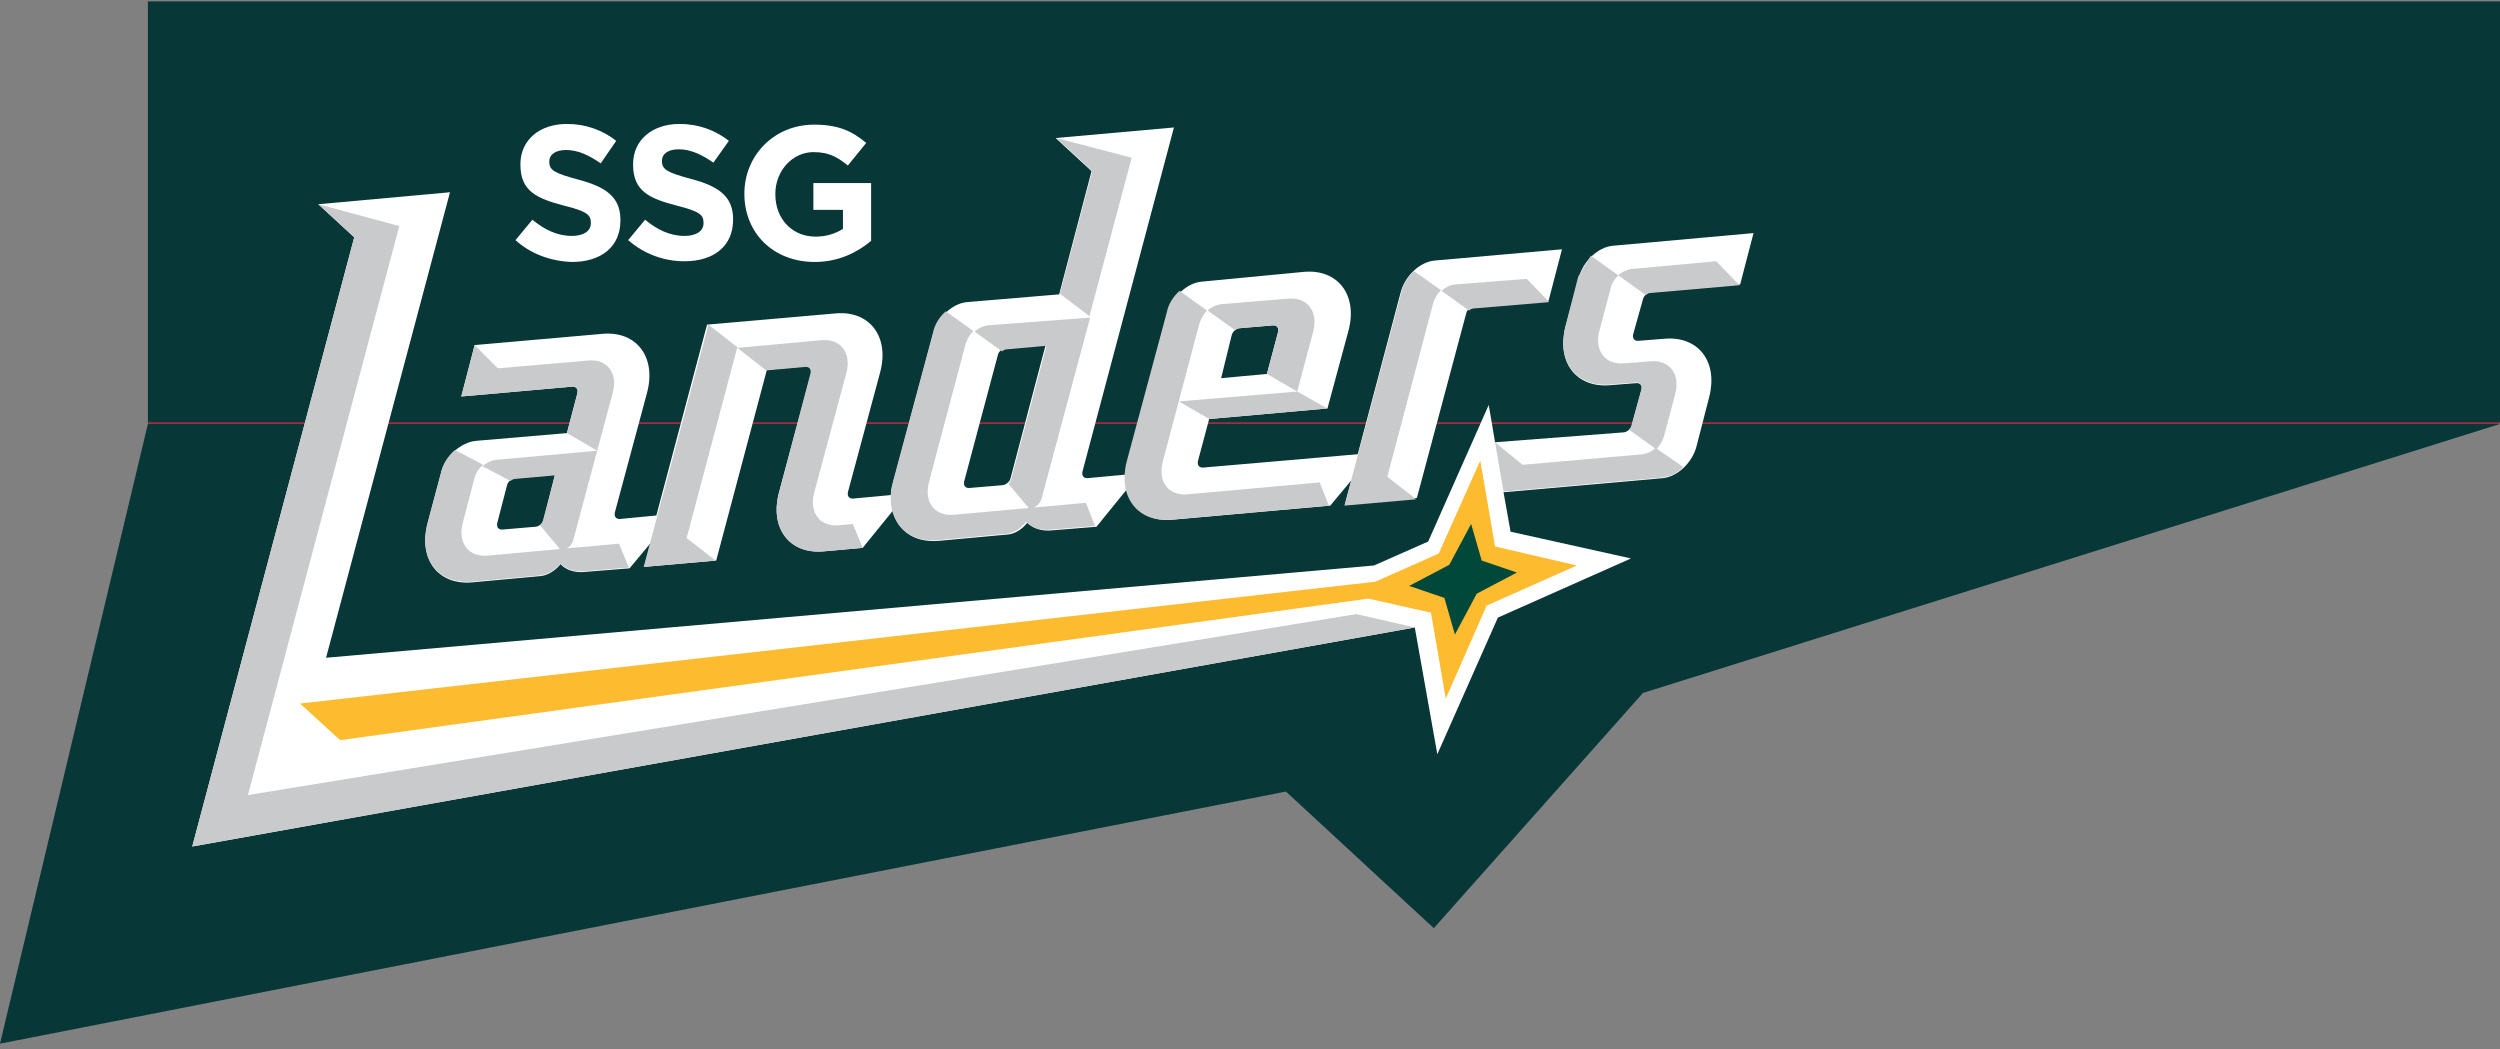 <svg width="355" height="149" viewBox="0 0 355 149" fill="none" xmlns="http://www.w3.org/2000/svg">
<rect x="0" y="0" width="355" height="149" fill="#808080" stroke="none"/>
<path d="M0 148.2L182.6 112.4L203.6 131.8L233.3 98.4L355 60.2H21L0 148.2Z" fill="#083737"/>
<path d="M354.9 60H21V60.2H354.9V60Z" fill="#CE152D"/>
<path d="M355 0.2H21V60H355V0.2Z" fill="#083737"/>
<path d="M233.3 42.5C233.4 42 234 41.5 234.5 41.5L247.1 40.4L249 33.1L229 34.9C226.9 35.1 224.8 37.1 224.2 39.4L222.3 46.4C221 51.4 223.8 55.1 228.6 54.7L232.4 54.4C232.9 54.4 233.2 54.7 233.1 55.3L231.7 60.4C231.6 60.9 231 61.4 230.5 61.4L212.3 62.8L211.4 57.5L202.8 76.9L195.1 80.3L46.3 93.4L63.9 27.3L45.2 29L50.3 33.7L27.3 120.2L200.9 89.1L204.1 107.1L212.7 87.7L231.6 79.3L214.5 75.5L213.5 69.9L236.1 67.9C238.2 67.7 240.3 65.7 240.9 63.4L242.7 56.4C244 51.4 241.2 47.7 236.4 48.1L232.6 48.4C232.1 48.4 231.8 48.1 231.9 47.5L233.3 42.5Z" fill="white"/>
<path d="M219.9 42.7L221.8 35.4L203.7 37C201.6 37.2 199.5 39.2 198.9 41.5L192.8 64.5L170.8 66.4C170.3 66.4 170 66.1 170.1 65.5L171.7 59.5L188.5 58L191.5 46.9C192.8 41.9 190 38.2 185.2 38.6L170.6 40C168.5 40.2 166.4 42.2 165.8 44.5L160.1 65.7C159.9 66.3 159.8 66.9 159.8 67.4L154.4 67.9C153.9 67.9 153.6 67.6 153.7 67L166.7 18.1L149.9 19.6L155 24.3L150.4 41.8L137.3 42.9C135.2 43.1 133.1 45.1 132.5 47.4L126.8 68.6C126.6 69.2 126.5 69.8 126.5 70.3L121.1 70.8C120.6 70.8 120.3 70.5 120.4 69.9L125 52.8C126.3 47.8 123.5 44.1 118.7 44.5L100.4 46.1L93.2 73.2L88 73.7C87.5 73.7 87.2 73.4 87.3 72.8L91.9 55.7C93.2 50.7 90.4 47 85.6 47.4L67.4 49L65.5 56.3L81.3 54.9C81.8 54.9 82.1 55.2 82 55.8L80.5 61.5L67.6 62.6C65.5 62.8 63.3 64.7 62.7 66.9L60.7 74.4C59.4 79.4 62.2 83.1 67 82.7L76.8 81.8C77.8 81.7 78.9 81 79.6 80.1C80.3 80.9 81.6 81.4 83.2 81.2L89.4 80.7L92.4 77.1L91.5 80.5L101.7 79.6L108.9 52.5L114.5 52C115 52 115.3 52.3 115.2 52.9L110.6 70C109.3 75 112.1 78.7 116.9 78.3L122.5 77.8L126.8 72.5C127.4 75.3 129.8 77.1 133.3 76.8L143.1 75.9C144.2 75.8 145.2 75.1 145.9 74.2C146.6 75 147.9 75.5 149.5 75.3L155.7 74.8L160 69.5C160.6 72.3 163 74.1 166.5 73.8L188.9 71.8L191.9 68.2L191 71.6L201.2 70.7L208.2 44.5C208.3 44 208.9 43.5 209.4 43.5L219.9 42.7ZM174.9 47.6C175 47.1 175.6 46.6 176.1 46.6L180.8 46.2C181.3 46.2 181.6 46.5 181.5 47.1L179.9 53.1L173.4 53.7L174.9 47.6ZM77.2 73.8C77.1 74.3 76.5 74.8 76 74.8L71.3 75.2C70.8 75.2 70.5 74.9 70.6 74.3L72 68.9C72.1 68.4 72.7 67.9 73.2 67.9L78.8 67.4L77.2 73.8ZM143.5 67.9C143.4 68.4 142.8 68.9 142.3 68.9L137.6 69.3C137.1 69.3 136.8 69 136.9 68.4L141.7 50.4C141.8 49.9 142.4 49.4 142.9 49.4L148.5 48.9L143.5 67.9Z" fill="white"/>
<path d="M73.2 34.1L75.6 31.2C77.3 32.6 79.1 33.5 81.2 33.5C82.9 33.5 83.9 32.8 83.9 31.7V31.6C83.9 30.5 83.3 30 80.1 29.2C76.3 28.2 73.9 27.2 73.9 23.4V23.3C73.9 19.9 76.6 17.6 80.5 17.6C83.2 17.6 85.6 18.5 87.5 20L85.3 23.2C83.6 22 82 21.3 80.4 21.3C78.8 21.3 78 22 78 22.9V23C78 24.2 78.8 24.6 82.1 25.5C85.9 26.5 88.1 27.9 88.1 31.2V31.3C88.1 35.1 85.3 37.2 81.2 37.2C78.3 37.1 75.4 36.1 73.2 34.1Z" fill="white"/>
<path d="M89.2 34.1L91.6 31.2C93.3 32.6 95.1 33.5 97.2 33.5C98.9 33.5 99.9 32.8 99.9 31.7V31.6C99.9 30.5 99.3 30 96.1 29.2C92.3 28.2 89.9 27.2 89.9 23.4V23.3C89.9 19.9 92.6 17.6 96.5 17.6C99.2 17.6 101.6 18.5 103.5 20L101.3 23.1C99.6 21.9 98 21.2 96.4 21.2C94.8 21.2 94 21.9 94 22.8V22.9C94 24.1 94.8 24.5 98.1 25.4C101.9 26.4 104.1 27.8 104.1 31.1V31.2C104.1 35 101.3 37.1 97.2 37.1C94.3 37.1 91.5 36.1 89.2 34.1Z" fill="white"/>
<path d="M105.7 27.5C105.7 22.1 109.9 17.7 115.6 17.7C119 17.7 121 18.6 123 20.3L120.4 23.5C118.9 22.3 117.7 21.6 115.5 21.6C112.5 21.6 110.1 24.3 110.1 27.5V27.6C110.1 31.1 112.5 33.6 115.8 33.6C117.3 33.6 118.6 33.2 119.7 32.5V29.8H115.5V26H123.7V34.2C121.8 35.8 119.1 37.2 115.7 37.2C109.8 37.2 105.7 33.1 105.7 27.5Z" fill="white"/>
<path d="M69.2 78.9C66.5 79.1 65 77.1 65.7 74.3L67.4 67.8C67.6 67.1 68 66.5 68.6 66L64.6 63.9C63.7 64.7 63 65.7 62.7 66.8L60.7 74.3C59.4 79.3 62.2 83 67 82.6L76.8 81.7C77.8 81.6 78.9 80.9 79.6 80C80.3 80.8 81.6 81.3 83.2 81.1L89.3 80.6L87.9 77.2L69.2 78.9Z" fill="#C9CACC"/>
<path d="M104.7 49.3L100.6 46.1L91.4 80.5L101.6 79.6L97.5 76.4L104.7 49.3Z" fill="#C9CACC"/>
<path d="M150 19.6L155.1 24.3L150.5 41.7L154.7 44.9L160.7 22.4L150 19.6Z" fill="#C9CACC"/>
<path d="M184.2 55.6L167.4 57L171.7 59.5L188.5 58L184.2 55.6Z" fill="#C9CACC"/>
<path d="M200.8 38.5C199.9 39.3 199.2 40.4 199 41.5L190.9 71.8L201.1 70.9L197 67.7L203.5 43.1C203.7 42.4 204.1 41.7 204.6 41.2L200.8 38.5Z" fill="#C9CACC"/>
<path d="M206.5 40.4C205.9 40.5 205.2 40.8 204.7 41.3L208.6 44.1C208.8 43.9 209.1 43.8 209.3 43.8L220 42.9L216.8 39.6L206.5 40.4Z" fill="#C9CACC"/>
<path d="M121.1 74.4L119.1 74.6C116.4 74.8 114.9 72.8 115.6 70L120.2 52.9C120.9 50.1 119.4 48.1 116.7 48.3L104.7 49.4L108.8 52.6L114.4 52.1C114.9 52.1 115.2 52.4 115.1 53L110.6 70C109.3 75 112.1 78.7 116.9 78.3L122.5 77.8L121.1 74.4Z" fill="#C9CACC"/>
<path d="M84.8 64L70.4 65.3C69.7 65.4 69.1 65.7 68.5 66.2L72.5 68.3C72.7 68.1 73 68 73.2 68L78.8 67.5L77.1 73.9C77 74.2 76.9 74.4 76.7 74.6L79.7 78.2C80.4 78.1 81.2 77.5 81.4 76.7L84.8 64Z" fill="#C9CACC"/>
<path d="M83.5 51.2L70.7 52.3L67.4 49L65.5 56.3L81.3 54.9C81.8 54.9 82.1 55.2 82 55.8L80.5 61.5L84.8 64L87 55.8C87.8 53 86.2 50.9 83.5 51.2Z" fill="#C9CACC"/>
<path d="M183 42.4L173.3 43.2C172.7 43.3 172 43.6 171.5 44.1L175.4 46.9C175.6 46.7 175.9 46.6 176.1 46.6L180.8 46.2C181.3 46.2 181.6 46.5 181.5 47.1L179.9 53.1L184.2 55.6L186.5 47C187.2 44.2 185.6 42.2 183 42.4Z" fill="#C9CACC"/>
<path d="M243.7 37.1L231.6 38.2C231 38.3 230.3 38.6 229.8 39.1L233.7 41.9C233.9 41.7 234.2 41.6 234.4 41.6L247 40.5L243.7 37.1Z" fill="#C9CACC"/>
<path d="M225.9 36.3L229.8 39.1C229.3 39.6 228.8 40.3 228.7 41L227.1 47C226.4 49.8 227.9 51.8 230.6 51.6L234.4 51.3C237.1 51.1 238.6 53.1 237.9 55.9L236.3 61.9C236.1 62.6 235.7 63.3 235.2 63.8L231.3 61C231.5 60.8 231.7 60.6 231.7 60.3L233.1 55.2C233.2 54.7 232.9 54.3 232.4 54.3L228.6 54.6C223.8 55 221 51.3 222.3 46.3L224.1 39.3" fill="#C9CACC"/>
<path d="M235.1 63.6C234.6 64.1 233.9 64.4 233.3 64.5L216.2 66L212.3 62.8L213.5 69.8L236.1 67.8C237.1 67.7 238.2 67.2 239 66.3L235.1 63.6Z" fill="#C9CACC"/>
<path d="M154.2 71.4L135.4 73.1C132.7 73.3 131.2 71.3 131.9 68.5L137.1 48.9C137.3 48.2 137.7 47.5 138.2 47L134.3 44.2C133.4 45 132.7 46.1 132.5 47.2L126.8 68.4C125.5 73.4 128.3 77.1 133.1 76.7L142.9 75.8C144 75.7 145 75 145.7 74.1C146.4 74.9 147.7 75.4 149.3 75.2L155.5 74.7L154.2 71.4Z" fill="#C9CACC"/>
<path d="M187.4 68.5L168.6 70.2C165.9 70.4 164.4 68.4 165.1 65.6L170.3 46C170.5 45.3 170.9 44.6 171.4 44.1L167.5 41.3C166.6 42.1 165.9 43.2 165.7 44.3L160 65.5C158.7 70.5 161.5 74.2 166.3 73.8L188.7 71.8L187.4 68.5Z" fill="#C9CACC"/>
<path d="M200.9 89.1L192.6 87.2L35.2 112.9L56.7 32.1L45.2 29L50.3 33.7L27.3 120.2L200.9 89.1Z" fill="#C9CACC"/>
<path d="M140.2 46.2C139.6 46.3 138.9 46.6 138.4 47.1L142.3 49.9C142.5 49.7 142.8 49.6 143 49.6L148.6 49.1L143.6 68C143.5 68.3 143.4 68.5 143.2 68.7L146.2 72.3C146.9 72.2 147.7 71.6 147.9 70.8L154.8 45.1L140.2 46.2Z" fill="#C9CACC"/>
<path d="M212.3 77.6L210.2 65.4L204.3 78.6L195.3 82.6L42.6 99.9L48.3 105.1L194.3 85L203.2 87L205.3 99.2L211.1 86L223.9 80.3L212.3 77.6Z" fill="#FDBB30"/>
<path d="M208.9 74.4L210.4 79.6L215.4 81.3L209.7 84.3L206.6 90.1L205.1 84.9L200.1 83.2L205.8 80.2L208.9 74.4Z" fill="#00483A"/>
</svg>
